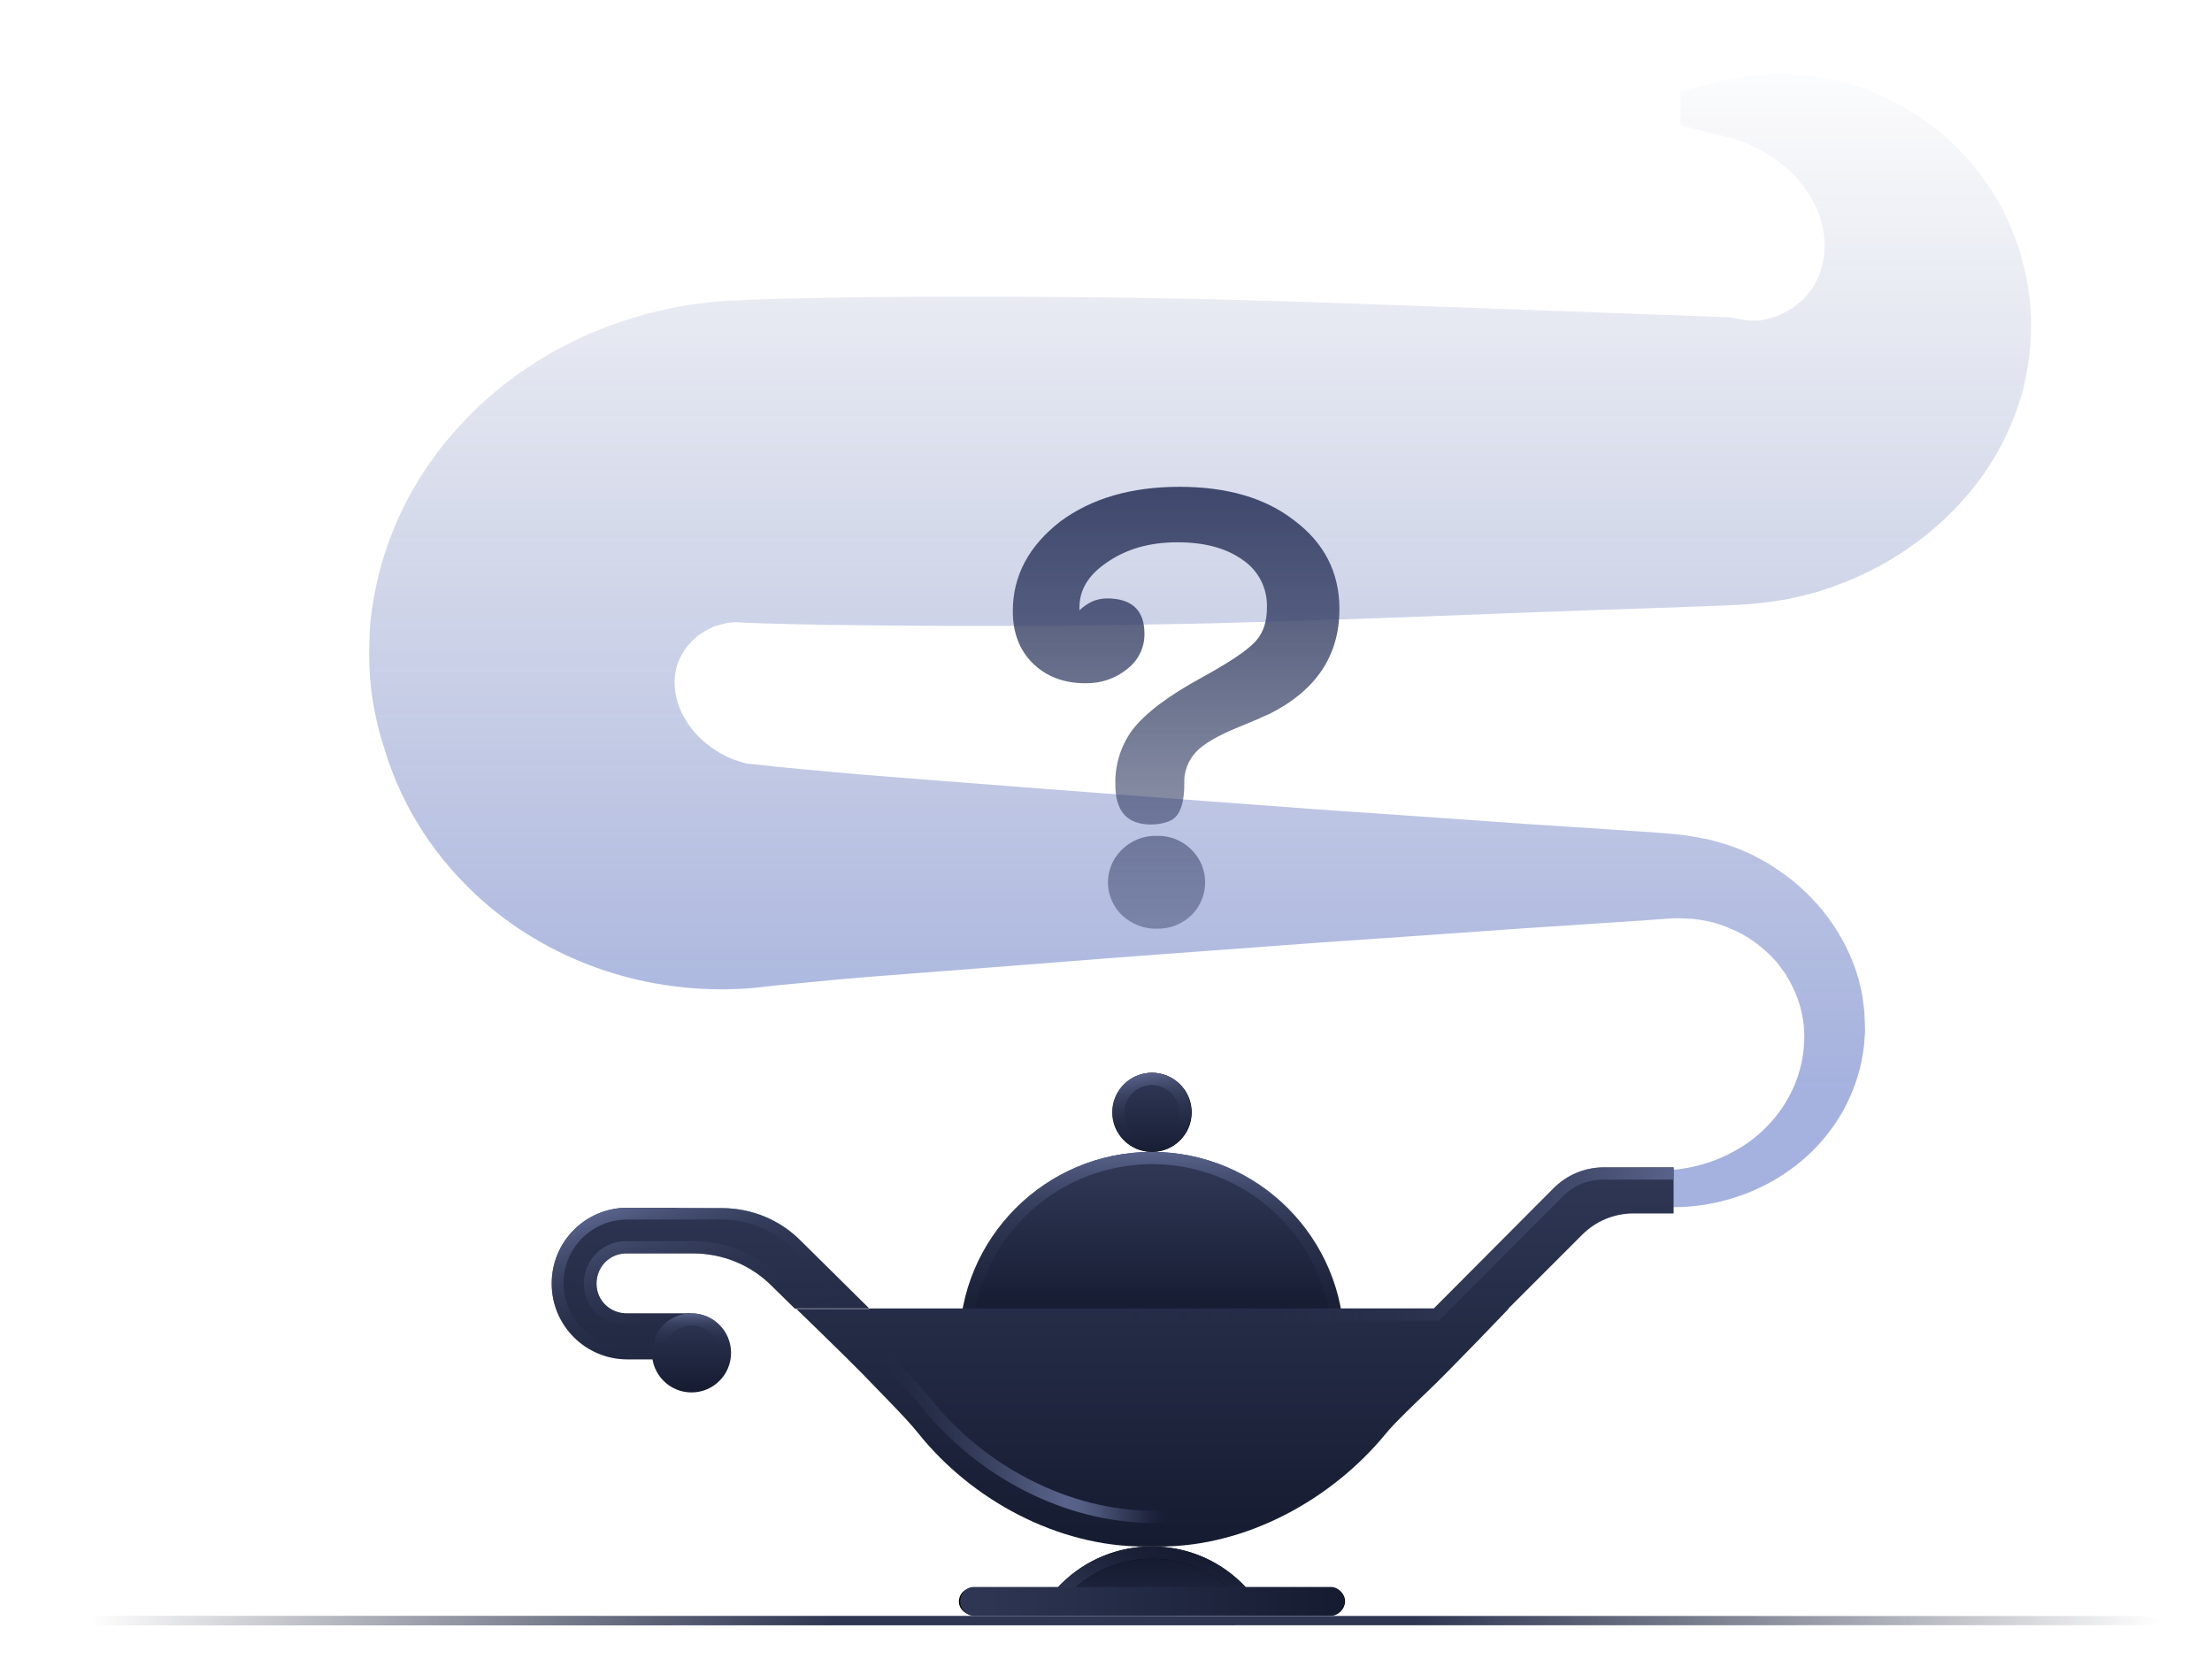 <svg width="300" height="225" viewBox="0 0 300 225" fill="none" xmlns="http://www.w3.org/2000/svg">
<path d="M219.711 158.966L223.792 158.813L225.813 158.737L227.626 158.584C229.976 158.279 232.244 157.63 234.305 156.599C236.366 155.606 238.221 154.269 239.747 152.665C241.272 151.1 242.468 149.267 243.333 147.281C244.158 145.334 244.611 143.31 244.694 141.209C244.776 139.147 244.447 137.123 243.704 135.176C243.333 134.221 242.88 133.305 242.344 132.426C242.22 132.197 242.097 131.968 241.932 131.777L241.478 131.166C241.313 130.975 241.19 130.746 241.025 130.555L240.489 129.983C239.087 128.493 237.438 127.233 235.542 126.317C235.047 126.126 234.594 125.897 234.14 125.706C233.687 125.515 233.151 125.362 232.697 125.209C232.244 125.056 231.708 124.98 231.213 124.866C230.718 124.751 230.182 124.713 229.729 124.636C229.605 124.636 229.482 124.598 229.358 124.598H228.987L228.245 124.56C227.75 124.522 227.255 124.522 226.761 124.56L226.019 124.598L224.988 124.675L222.968 124.827L206.725 125.897L190.482 127.042C185.082 127.424 179.681 127.768 174.239 128.188C163.397 128.99 152.596 129.753 141.753 130.632L125.51 131.892C120.11 132.312 114.709 132.694 109.267 133.267L105.227 133.648L103.207 133.878L102.177 133.992L101.682 134.03C101.517 134.03 101.393 134.069 101.105 134.069C88.036 134.909 75.215 130.67 65.692 122.383C59.137 116.655 54.437 109.4 52.087 101.381C50.727 97.218 50.067 93.018 50.067 88.817C50.067 87.748 50.109 86.717 50.15 85.648C50.191 84.579 50.315 83.547 50.48 82.478C51.387 76.063 53.695 69.877 57.282 64.301C57.859 63.347 58.519 62.468 59.178 61.552C59.838 60.636 60.539 59.795 61.281 58.955C62.724 57.237 64.332 55.633 66.022 54.106C72.948 47.958 81.605 43.719 90.963 41.809C92.118 41.58 93.313 41.351 94.509 41.199C95.704 41.046 96.9 40.931 98.095 40.817C98.672 40.779 99.291 40.74 99.868 40.74L101.476 40.664L103.496 40.587C106.217 40.511 108.896 40.435 111.617 40.397C117.018 40.282 122.46 40.244 127.86 40.244C138.703 40.206 149.504 40.282 160.346 40.511C163.067 40.549 165.747 40.626 168.468 40.702L176.589 40.931L192.832 41.504C203.674 41.886 214.475 42.306 225.318 42.688L233.439 42.993L234.47 43.032H234.717H234.758L234.841 43.07C234.965 43.108 235.088 43.108 235.253 43.146C235.336 43.146 235.377 43.184 235.459 43.184C235.542 43.184 235.583 43.222 235.665 43.222C235.748 43.261 235.789 43.261 235.872 43.261C235.954 43.299 235.995 43.299 236.078 43.299C236.408 43.375 236.696 43.413 237.026 43.452C237.191 43.49 237.356 43.49 237.562 43.49H237.85C237.933 43.49 238.057 43.49 238.139 43.49C238.551 43.49 238.964 43.413 239.335 43.337C239.788 43.261 240.2 43.146 240.613 42.993C241.066 42.84 241.519 42.65 241.932 42.42C242.426 42.191 242.88 41.924 243.292 41.619C243.746 41.275 244.199 40.931 244.611 40.549C245.024 40.091 245.395 39.633 245.766 39.136C246.137 38.602 246.425 37.991 246.673 37.418C246.92 36.769 247.126 36.12 247.25 35.471C247.538 34.019 247.538 32.53 247.25 31.041C246.92 29.399 246.26 27.833 245.353 26.382C244.859 25.58 244.282 24.855 243.663 24.167C243.004 23.442 242.303 22.754 241.478 22.143C239.788 20.807 237.85 19.776 235.789 19.05C234.8 18.668 233.316 18.363 231.955 18.019L227.915 16.988V12.406L231.955 11.375C233.357 11.031 234.552 10.649 236.243 10.382C237.892 10.153 239.541 10 241.231 10C242.962 10 244.653 10.115 246.384 10.382C249.93 10.916 253.351 12.024 256.526 13.628C259.865 15.308 262.916 17.485 265.472 20.081C268.193 22.793 270.419 25.924 272.068 29.323C272.892 31.079 273.593 32.912 274.129 34.745C274.665 36.654 275.036 38.564 275.283 40.511C275.696 44.559 275.407 48.683 274.418 52.654C273.346 56.779 271.532 60.712 269.058 64.263C265.142 69.8 259.824 74.344 253.516 77.476C251.372 78.545 249.146 79.423 246.838 80.149C246.26 80.34 245.683 80.493 245.065 80.645C244.447 80.798 243.869 80.951 243.292 81.065C242.715 81.18 242.097 81.333 241.478 81.409L239.664 81.676C238.469 81.829 237.232 81.944 235.995 82.02L235.088 82.058L234.387 82.096L233.357 82.135L225.235 82.44C214.393 82.784 203.592 83.204 192.75 83.624L176.507 84.197L168.385 84.426C165.664 84.502 162.985 84.579 160.264 84.617C149.463 84.846 138.62 84.922 127.778 84.884C122.377 84.846 116.935 84.808 111.535 84.731C108.814 84.693 106.134 84.617 103.413 84.54L101.393 84.464H101.187H101.064C100.981 84.464 100.899 84.426 100.816 84.426C100.486 84.426 100.198 84.388 99.909 84.388C99.291 84.388 98.631 84.464 98.054 84.617C97.724 84.693 97.436 84.808 97.106 84.884C96.776 84.96 96.446 85.151 96.158 85.304C95.828 85.457 95.498 85.648 95.21 85.839C95.045 85.915 94.921 86.068 94.756 86.144C94.591 86.221 94.468 86.373 94.344 86.488C94.055 86.717 93.808 86.984 93.561 87.252C93.313 87.519 93.066 87.824 92.86 88.13C92.653 88.435 92.447 88.779 92.282 89.123C92.2 89.275 92.118 89.466 92.035 89.657C91.953 89.848 91.912 90.039 91.829 90.23C91.582 91.032 91.458 91.872 91.499 92.712C91.499 93.591 91.664 94.431 91.912 95.271C92.035 95.691 92.241 96.149 92.406 96.569C92.612 96.989 92.86 97.448 93.107 97.829C93.643 98.708 94.302 99.51 95.086 100.235C95.91 100.999 96.817 101.648 97.807 102.221C98.879 102.832 100.033 103.252 101.228 103.557C101.352 103.596 101.517 103.596 101.641 103.596L102.135 103.634L103.166 103.748L105.186 103.977L109.226 104.359C114.627 104.894 120.069 105.314 125.469 105.734L141.712 106.994C152.513 107.834 163.356 108.636 174.198 109.438C179.599 109.858 184.999 110.202 190.441 110.584L206.684 111.729L222.927 112.799L224.947 112.951L225.977 113.028L227.255 113.142C228.121 113.219 228.946 113.333 229.77 113.486L231.007 113.715L231.625 113.83C231.831 113.868 232.038 113.944 232.244 113.982C233.068 114.211 233.852 114.441 234.676 114.708C235.501 114.975 236.243 115.319 236.985 115.624C237.727 115.93 238.469 116.388 239.211 116.77C239.953 117.152 240.613 117.648 241.272 118.068C246.59 121.696 250.383 126.889 252.073 132.808C252.238 133.534 252.444 134.259 252.568 134.985L252.857 137.2C252.898 137.925 252.898 138.689 252.939 139.415C252.939 139.606 252.939 139.797 252.939 139.987L252.898 140.56L252.815 141.668C252.527 144.608 251.62 147.472 250.259 150.107C246.096 158.05 237.603 163.243 228.121 163.701C227.379 163.701 226.596 163.74 225.854 163.74L223.834 163.663L219.752 163.51L219.711 158.966Z" fill="url(#paint0_linear_802_79609)"/>
<path d="M146.398 82.778C146.885 82.297 147.416 81.947 147.992 81.641C148.657 81.334 149.366 81.159 150.119 81.159C153.485 81.159 155.213 82.734 155.213 85.927C155.257 87.809 154.371 89.602 152.865 90.74C151.27 92.052 149.233 92.708 147.195 92.664C144.271 92.664 141.879 91.746 140.063 89.952C138.247 88.159 137.361 85.796 137.361 82.865C137.361 78.097 139.531 74.029 143.828 70.704C148.037 67.599 153.397 66.024 159.953 66.024C166.376 66.024 171.559 67.511 175.457 70.529C179.577 73.591 181.659 77.616 181.659 82.603C181.659 88.902 178.514 93.627 172.179 96.82C171.647 97.039 171.071 97.301 170.407 97.607L168.192 98.526C165.268 99.707 163.275 100.845 162.212 101.982C161.104 103.163 160.529 104.738 160.617 106.356C160.617 107.931 160.396 109.156 159.997 109.943C159.731 110.6 159.2 111.125 158.535 111.387C157.782 111.693 156.94 111.824 156.099 111.824C152.865 111.824 151.27 110.031 151.27 106.444C151.182 103.819 151.979 101.194 153.53 99.051C155.301 96.733 158.491 94.326 163.098 91.833C166.819 89.777 169.255 88.159 170.363 86.89C171.337 85.796 171.825 84.309 171.825 82.384C171.913 79.803 170.673 77.354 168.502 75.91C166.287 74.335 163.364 73.548 159.687 73.548C155.877 73.548 152.688 74.466 150.03 76.347C147.594 78.01 146.398 80.022 146.398 82.384V82.778ZM156.896 125.954C155.169 125.998 153.485 125.342 152.201 124.16C149.676 121.754 149.631 117.817 152.023 115.368C152.068 115.324 152.156 115.237 152.201 115.193C153.441 113.968 155.169 113.312 156.896 113.355C158.624 113.312 160.307 113.968 161.547 115.193C164.072 117.642 164.072 121.667 161.592 124.117L161.547 124.16C160.307 125.342 158.624 125.998 156.896 125.954Z" fill="url(#paint1_linear_802_79609)"/>
<path d="M180.534 215.386H169.034C162.565 208.309 151.563 207.811 144.486 214.28C144.099 214.612 143.712 214.999 143.38 215.386H131.935C130.94 215.331 130.11 216.105 130.055 217.1C130 218.095 130.774 218.925 131.769 218.98C131.824 218.98 131.88 218.98 131.99 218.98H180.534C181.53 219.035 182.359 218.261 182.414 217.266C182.469 216.271 181.695 215.441 180.7 215.386C180.645 215.386 180.59 215.386 180.534 215.386Z" fill="black"/>
<path d="M161.626 150.862C161.626 147.876 159.193 145.499 156.263 145.499C153.332 145.499 150.899 147.932 150.899 150.862C150.899 153.847 153.332 156.225 156.263 156.225C159.193 156.225 161.626 153.847 161.626 150.862Z" fill="black"/>
<path d="M156.207 208.419C170.62 208.419 182.304 196.735 182.304 182.323C182.304 167.91 170.62 156.226 156.207 156.226C141.795 156.226 130.111 167.91 130.111 182.323C130.111 196.735 141.795 208.419 156.207 208.419Z" fill="url(#paint2_linear_802_79609)"/>
<path d="M156.207 157.885C169.698 157.885 180.645 168.832 180.645 182.323C180.645 195.813 169.698 206.761 156.207 206.761C142.717 206.761 131.77 195.813 131.77 182.323C131.77 168.832 142.717 157.94 156.207 157.885ZM156.207 156.226C141.777 156.226 130.111 167.892 130.111 182.323C130.111 196.753 141.777 208.419 156.207 208.419C170.638 208.419 182.304 196.753 182.304 182.323C182.304 167.892 170.638 156.226 156.207 156.226Z" fill="url(#paint3_linear_802_79609)"/>
<path d="M145.759 215.385H166.713C163.949 212.897 160.245 211.404 156.208 211.404C152.172 211.404 148.523 212.952 145.759 215.385Z" fill="url(#paint4_linear_802_79609)"/>
<path d="M156.208 209.745C161.295 209.745 165.829 211.901 169.036 215.385C165.884 211.957 161.295 209.745 156.208 209.745Z" fill="url(#paint5_linear_802_79609)"/>
<path d="M156.208 209.745C151.121 209.745 146.532 211.901 143.381 215.385C146.588 211.957 151.121 209.745 156.208 209.745Z" fill="url(#paint6_linear_802_79609)"/>
<path d="M143.381 215.385H145.758C148.523 212.897 152.227 211.404 156.208 211.404C160.244 211.404 163.893 212.897 166.713 215.385H169.09C165.884 211.901 161.35 209.745 156.263 209.745C151.121 209.745 146.588 211.957 143.381 215.385Z" fill="url(#paint7_linear_802_79609)"/>
<path d="M143.381 215.385H145.758C148.523 212.897 152.227 211.404 156.208 211.404C160.244 211.404 163.893 212.897 166.713 215.385H169.09C165.884 211.901 161.35 209.745 156.263 209.745C151.121 209.745 146.588 211.957 143.381 215.385Z" fill="url(#paint8_linear_802_79609)"/>
<path d="M132.046 215.232H180.517C181.511 215.232 182.339 216.121 182.339 217.187C182.339 218.253 181.511 219.141 180.517 219.141H132.046C131.052 219.141 130.224 218.253 130.224 217.187C130.224 216.121 131.052 215.232 132.046 215.232Z" fill="url(#paint9_linear_802_79609)"/>
<path d="M157.314 209.746H155.158C143.492 209.746 131.826 203.498 124.528 194.376C122.814 192.219 118.888 188.349 117.008 186.359C114.797 184.092 107.941 177.457 107.941 177.457H204.642C204.642 177.457 196.625 185.861 193.529 188.791C192.091 190.174 189.216 192.883 188 194.376C180.591 203.443 168.98 209.746 157.314 209.746ZM226.979 158.327H217.58C214.981 158.327 212.493 159.377 210.669 161.202L194.469 177.457H204.587L214.594 167.45C216.419 165.625 218.907 164.575 221.505 164.575H226.979V158.327ZM91.741 169.993H94.008C98.044 169.993 101.914 171.596 104.734 174.471L107.83 177.512H117.948L108.659 168.334C105.84 165.459 101.969 163.856 97.933 163.856H91.741V169.993ZM93.621 178.121H85.106C82.839 178.176 80.959 176.462 80.904 174.195C80.849 171.928 82.563 170.048 84.83 169.993C84.94 169.993 85.051 169.993 85.106 169.993H91.741V163.801H85.106C79.411 163.801 74.822 168.39 74.822 174.084C74.822 179.779 79.411 184.368 85.106 184.368H93.621V178.121Z" fill="url(#paint10_linear_802_79609)"/>
<path d="M90.082 165.402H97.933C101.527 165.402 105.01 166.84 107.498 169.383L113.912 175.797H108.494L105.895 173.254C102.743 170.102 98.431 168.333 94.008 168.333H85.106C81.955 168.222 79.301 170.71 79.19 173.862C79.08 177.013 81.568 179.667 84.719 179.778C84.83 179.778 84.94 179.778 85.051 179.778H91.907V182.653H85.051C80.296 182.653 76.426 178.783 76.426 174.028C76.426 169.273 80.296 165.402 85.051 165.402H90.082ZM91.741 163.799H85.106C79.411 163.799 74.822 168.388 74.822 174.083C74.822 179.778 79.411 184.367 85.106 184.367H93.621V178.119H85.106C82.839 178.174 80.959 176.46 80.904 174.194C80.849 171.927 82.563 170.047 84.83 169.992C84.94 169.992 85.051 169.992 85.106 169.992H94.008C98.044 169.992 101.914 171.595 104.734 174.47L107.83 177.511H117.948L108.659 168.333C105.84 165.458 101.969 163.854 97.933 163.854L91.741 163.799Z" fill="url(#paint11_linear_802_79609)"/>
<path d="M158.474 205.711H156.318C144.652 205.711 132.93 199.463 125.687 190.34C123.973 188.184 120.048 184.258 118.168 182.323" stroke="url(#paint12_linear_802_79609)" stroke-width="1.659"/>
<path d="M156.208 156.225C159.17 156.225 161.571 153.824 161.571 150.862C161.571 147.9 159.17 145.499 156.208 145.499C153.246 145.499 150.845 147.9 150.845 150.862C150.845 153.824 153.246 156.225 156.208 156.225Z" fill="url(#paint13_linear_802_79609)"/>
<path d="M156.208 147.157C158.254 147.157 159.912 148.816 159.912 150.862C159.912 152.908 158.254 154.566 156.208 154.566C154.162 154.566 152.503 152.908 152.503 150.862C152.503 148.816 154.162 147.157 156.208 147.157ZM156.208 145.499C153.222 145.499 150.845 147.932 150.845 150.862C150.845 153.847 153.277 156.225 156.208 156.225C159.193 156.225 161.571 153.792 161.571 150.862C161.571 147.876 159.193 145.499 156.208 145.499Z" fill="url(#paint14_linear_802_79609)"/>
<path d="M226.978 159.156H217.413C215.146 159.156 212.934 160.041 211.331 161.699L194.799 178.286H150.899" stroke="url(#paint15_linear_802_79609)" stroke-width="1.659"/>
<path d="M93.785 188.847C96.747 188.847 99.148 186.446 99.148 183.484C99.148 180.522 96.747 178.121 93.785 178.121C90.823 178.121 88.422 180.522 88.422 183.484C88.422 186.446 90.823 188.847 93.785 188.847Z" fill="url(#paint16_linear_802_79609)"/>
<path d="M93.785 179.779C95.831 179.779 97.489 181.438 97.489 183.484C97.489 185.529 95.831 187.188 93.785 187.188C91.739 187.188 90.081 185.529 90.081 183.484C90.081 181.438 91.739 179.779 93.785 179.779ZM93.785 178.121C90.799 178.121 88.422 180.498 88.422 183.484C88.422 186.469 90.799 188.847 93.785 188.847C96.771 188.847 99.148 186.469 99.148 183.484C99.148 180.498 96.715 178.121 93.785 178.121Z" fill="url(#paint17_linear_802_79609)"/>
<path d="M292.985 219.799C292.985 220.143 291.68 220.415 290.032 220.415L12.555 220.444C10.906 220.444 9.602 220.171 9.602 219.828V219.756C9.602 219.413 10.906 219.141 12.486 219.141L289.963 219.169C291.68 219.198 292.985 219.47 292.985 219.799Z" fill="url(#paint18_radial_802_79609)"/>
<defs>
<linearGradient id="paint0_linear_802_79609" x1="162.762" y1="148.105" x2="162.762" y2="4.788" gradientUnits="userSpaceOnUse">
<stop stop-color="#1333A9" stop-opacity="0.38"/>
<stop offset="1" stop-color="#122874" stop-opacity="0"/>
</linearGradient>
<linearGradient id="paint1_linear_802_79609" x1="159.483" y1="125.952" x2="159.483" y2="66.024" gradientUnits="userSpaceOnUse">
<stop stop-color="#2D385F" stop-opacity="0.43"/>
<stop offset="1" stop-color="#3F486C"/>
</linearGradient>
<linearGradient id="paint2_linear_802_79609" x1="156.224" y1="178.541" x2="156.224" y2="158.72" gradientUnits="userSpaceOnUse">
<stop stop-color="#151B30"/>
<stop offset="1" stop-color="#2F3755"/>
</linearGradient>
<linearGradient id="paint3_linear_802_79609" x1="156.207" y1="208.43" x2="156.207" y2="156.248" gradientUnits="userSpaceOnUse">
<stop stop-color="#1F253D" stop-opacity="0"/>
<stop offset="0.33" stop-color="#20263E" stop-opacity="0.02"/>
<stop offset="0.49" stop-color="#232943" stop-opacity="0.07"/>
<stop offset="0.62" stop-color="#292F4A" stop-opacity="0.16"/>
<stop offset="0.72" stop-color="#303754" stop-opacity="0.3"/>
<stop offset="0.82" stop-color="#3A4262" stop-opacity="0.47"/>
<stop offset="0.9" stop-color="#475073" stop-opacity="0.69"/>
<stop offset="0.98" stop-color="#555F86" stop-opacity="0.93"/>
<stop offset="1" stop-color="#59638B"/>
</linearGradient>
<linearGradient id="paint4_linear_802_79609" x1="156.219" y1="221.931" x2="156.219" y2="211.349" gradientUnits="userSpaceOnUse">
<stop stop-color="#272E48"/>
<stop offset="1" stop-color="#151B30"/>
</linearGradient>
<linearGradient id="paint5_linear_802_79609" x1="162.641" y1="221.931" x2="162.641" y2="211.349" gradientUnits="userSpaceOnUse">
<stop stop-color="#272E48"/>
<stop offset="1" stop-color="#151B30"/>
</linearGradient>
<linearGradient id="paint6_linear_802_79609" x1="133.399" y1="228.961" x2="158.015" y2="204.345" gradientUnits="userSpaceOnUse">
<stop stop-color="#59638B"/>
<stop offset="1" stop-color="#1F253D" stop-opacity="0"/>
</linearGradient>
<linearGradient id="paint7_linear_802_79609" x1="156.219" y1="221.931" x2="156.219" y2="211.349" gradientUnits="userSpaceOnUse">
<stop stop-color="#272E48"/>
<stop offset="1" stop-color="#151B30"/>
</linearGradient>
<linearGradient id="paint8_linear_802_79609" x1="138.026" y1="233.588" x2="162.642" y2="208.972" gradientUnits="userSpaceOnUse">
<stop stop-color="#59638B"/>
<stop offset="1" stop-color="#1F253D" stop-opacity="0"/>
</linearGradient>
<linearGradient id="paint9_linear_802_79609" x1="130.246" y1="217.184" x2="182.345" y2="217.184" gradientUnits="userSpaceOnUse">
<stop stop-color="#2F3755"/>
<stop offset="1" stop-color="#151B30"/>
</linearGradient>
<linearGradient id="paint10_linear_802_79609" x1="150.912" y1="158.332" x2="150.912" y2="209.752" gradientUnits="userSpaceOnUse">
<stop stop-color="#2F3755"/>
<stop offset="1" stop-color="#151B30"/>
</linearGradient>
<linearGradient id="paint11_linear_802_79609" x1="90.745" y1="161.078" x2="99.194" y2="184.296" gradientUnits="userSpaceOnUse">
<stop stop-color="#59638B"/>
<stop offset="0.24" stop-color="#454E70" stop-opacity="0.66"/>
<stop offset="0.47" stop-color="#353C5A" stop-opacity="0.37"/>
<stop offset="0.68" stop-color="#292F4A" stop-opacity="0.17"/>
<stop offset="0.86" stop-color="#222840" stop-opacity="0.04"/>
<stop offset="1" stop-color="#1F253D" stop-opacity="0"/>
</linearGradient>
<linearGradient id="paint12_linear_802_79609" x1="117.549" y1="194.163" x2="158.496" y2="194.163" gradientUnits="userSpaceOnUse">
<stop stop-color="#1F253D" stop-opacity="0"/>
<stop offset="0.18" stop-color="#323A57" stop-opacity="0.33"/>
<stop offset="0.4" stop-color="#475073" stop-opacity="0.69"/>
<stop offset="0.57" stop-color="#545E84" stop-opacity="0.92"/>
<stop offset="0.66" stop-color="#59638B"/>
<stop offset="0.71" stop-color="#576188" stop-opacity="0.97"/>
<stop offset="0.77" stop-color="#515B81" stop-opacity="0.87"/>
<stop offset="0.83" stop-color="#485174" stop-opacity="0.71"/>
<stop offset="0.9" stop-color="#3B4363" stop-opacity="0.49"/>
<stop offset="0.96" stop-color="#2B314D" stop-opacity="0.2"/>
<stop offset="1" stop-color="#1F253D" stop-opacity="0"/>
</linearGradient>
<linearGradient id="paint13_linear_802_79609" x1="156.224" y1="146.654" x2="156.224" y2="157.414" gradientUnits="userSpaceOnUse">
<stop stop-color="#2F3755"/>
<stop offset="1" stop-color="#151B30"/>
</linearGradient>
<linearGradient id="paint14_linear_802_79609" x1="156.957" y1="156.201" x2="155.459" y2="145.545" gradientUnits="userSpaceOnUse">
<stop stop-color="#1F253D" stop-opacity="0"/>
<stop offset="0.14" stop-color="#212740" stop-opacity="0.04"/>
<stop offset="0.32" stop-color="#282F49" stop-opacity="0.15"/>
<stop offset="0.52" stop-color="#333A58" stop-opacity="0.34"/>
<stop offset="0.74" stop-color="#424B6C" stop-opacity="0.61"/>
<stop offset="0.96" stop-color="#565F86" stop-opacity="0.94"/>
<stop offset="1" stop-color="#59638B"/>
</linearGradient>
<linearGradient id="paint15_linear_802_79609" x1="150.927" y1="168.718" x2="226.978" y2="168.718" gradientUnits="userSpaceOnUse">
<stop stop-color="#1F253D" stop-opacity="0"/>
<stop offset="0.14" stop-color="#212740" stop-opacity="0.04"/>
<stop offset="0.32" stop-color="#282F49" stop-opacity="0.15"/>
<stop offset="0.52" stop-color="#333A58" stop-opacity="0.34"/>
<stop offset="0.74" stop-color="#424B6C" stop-opacity="0.61"/>
<stop offset="0.96" stop-color="#565F86" stop-opacity="0.94"/>
<stop offset="1" stop-color="#59638B"/>
</linearGradient>
<linearGradient id="paint16_linear_802_79609" x1="93.774" y1="188.863" x2="93.774" y2="178.104" gradientUnits="userSpaceOnUse">
<stop stop-color="#151B30"/>
<stop offset="1" stop-color="#2F3755"/>
</linearGradient>
<linearGradient id="paint17_linear_802_79609" x1="93.768" y1="188.869" x2="93.768" y2="178.11" gradientUnits="userSpaceOnUse">
<stop stop-color="#1F253D" stop-opacity="0"/>
<stop offset="0.33" stop-color="#20263E" stop-opacity="0.02"/>
<stop offset="0.49" stop-color="#232943" stop-opacity="0.07"/>
<stop offset="0.62" stop-color="#292F4A" stop-opacity="0.16"/>
<stop offset="0.72" stop-color="#303754" stop-opacity="0.3"/>
<stop offset="0.82" stop-color="#3A4262" stop-opacity="0.47"/>
<stop offset="0.9" stop-color="#475073" stop-opacity="0.69"/>
<stop offset="0.98" stop-color="#555F86" stop-opacity="0.93"/>
<stop offset="1" stop-color="#59638B"/>
</linearGradient>
<radialGradient id="paint18_radial_802_79609" cx="0" cy="0" r="1" gradientUnits="userSpaceOnUse" gradientTransform="translate(152.508 219.141) scale(140.477 19779.3)">
<stop offset="0.281" stop-color="#2E3652"/>
<stop offset="1" stop-color="#1A2037" stop-opacity="0"/>
</radialGradient>
</defs>
</svg>
